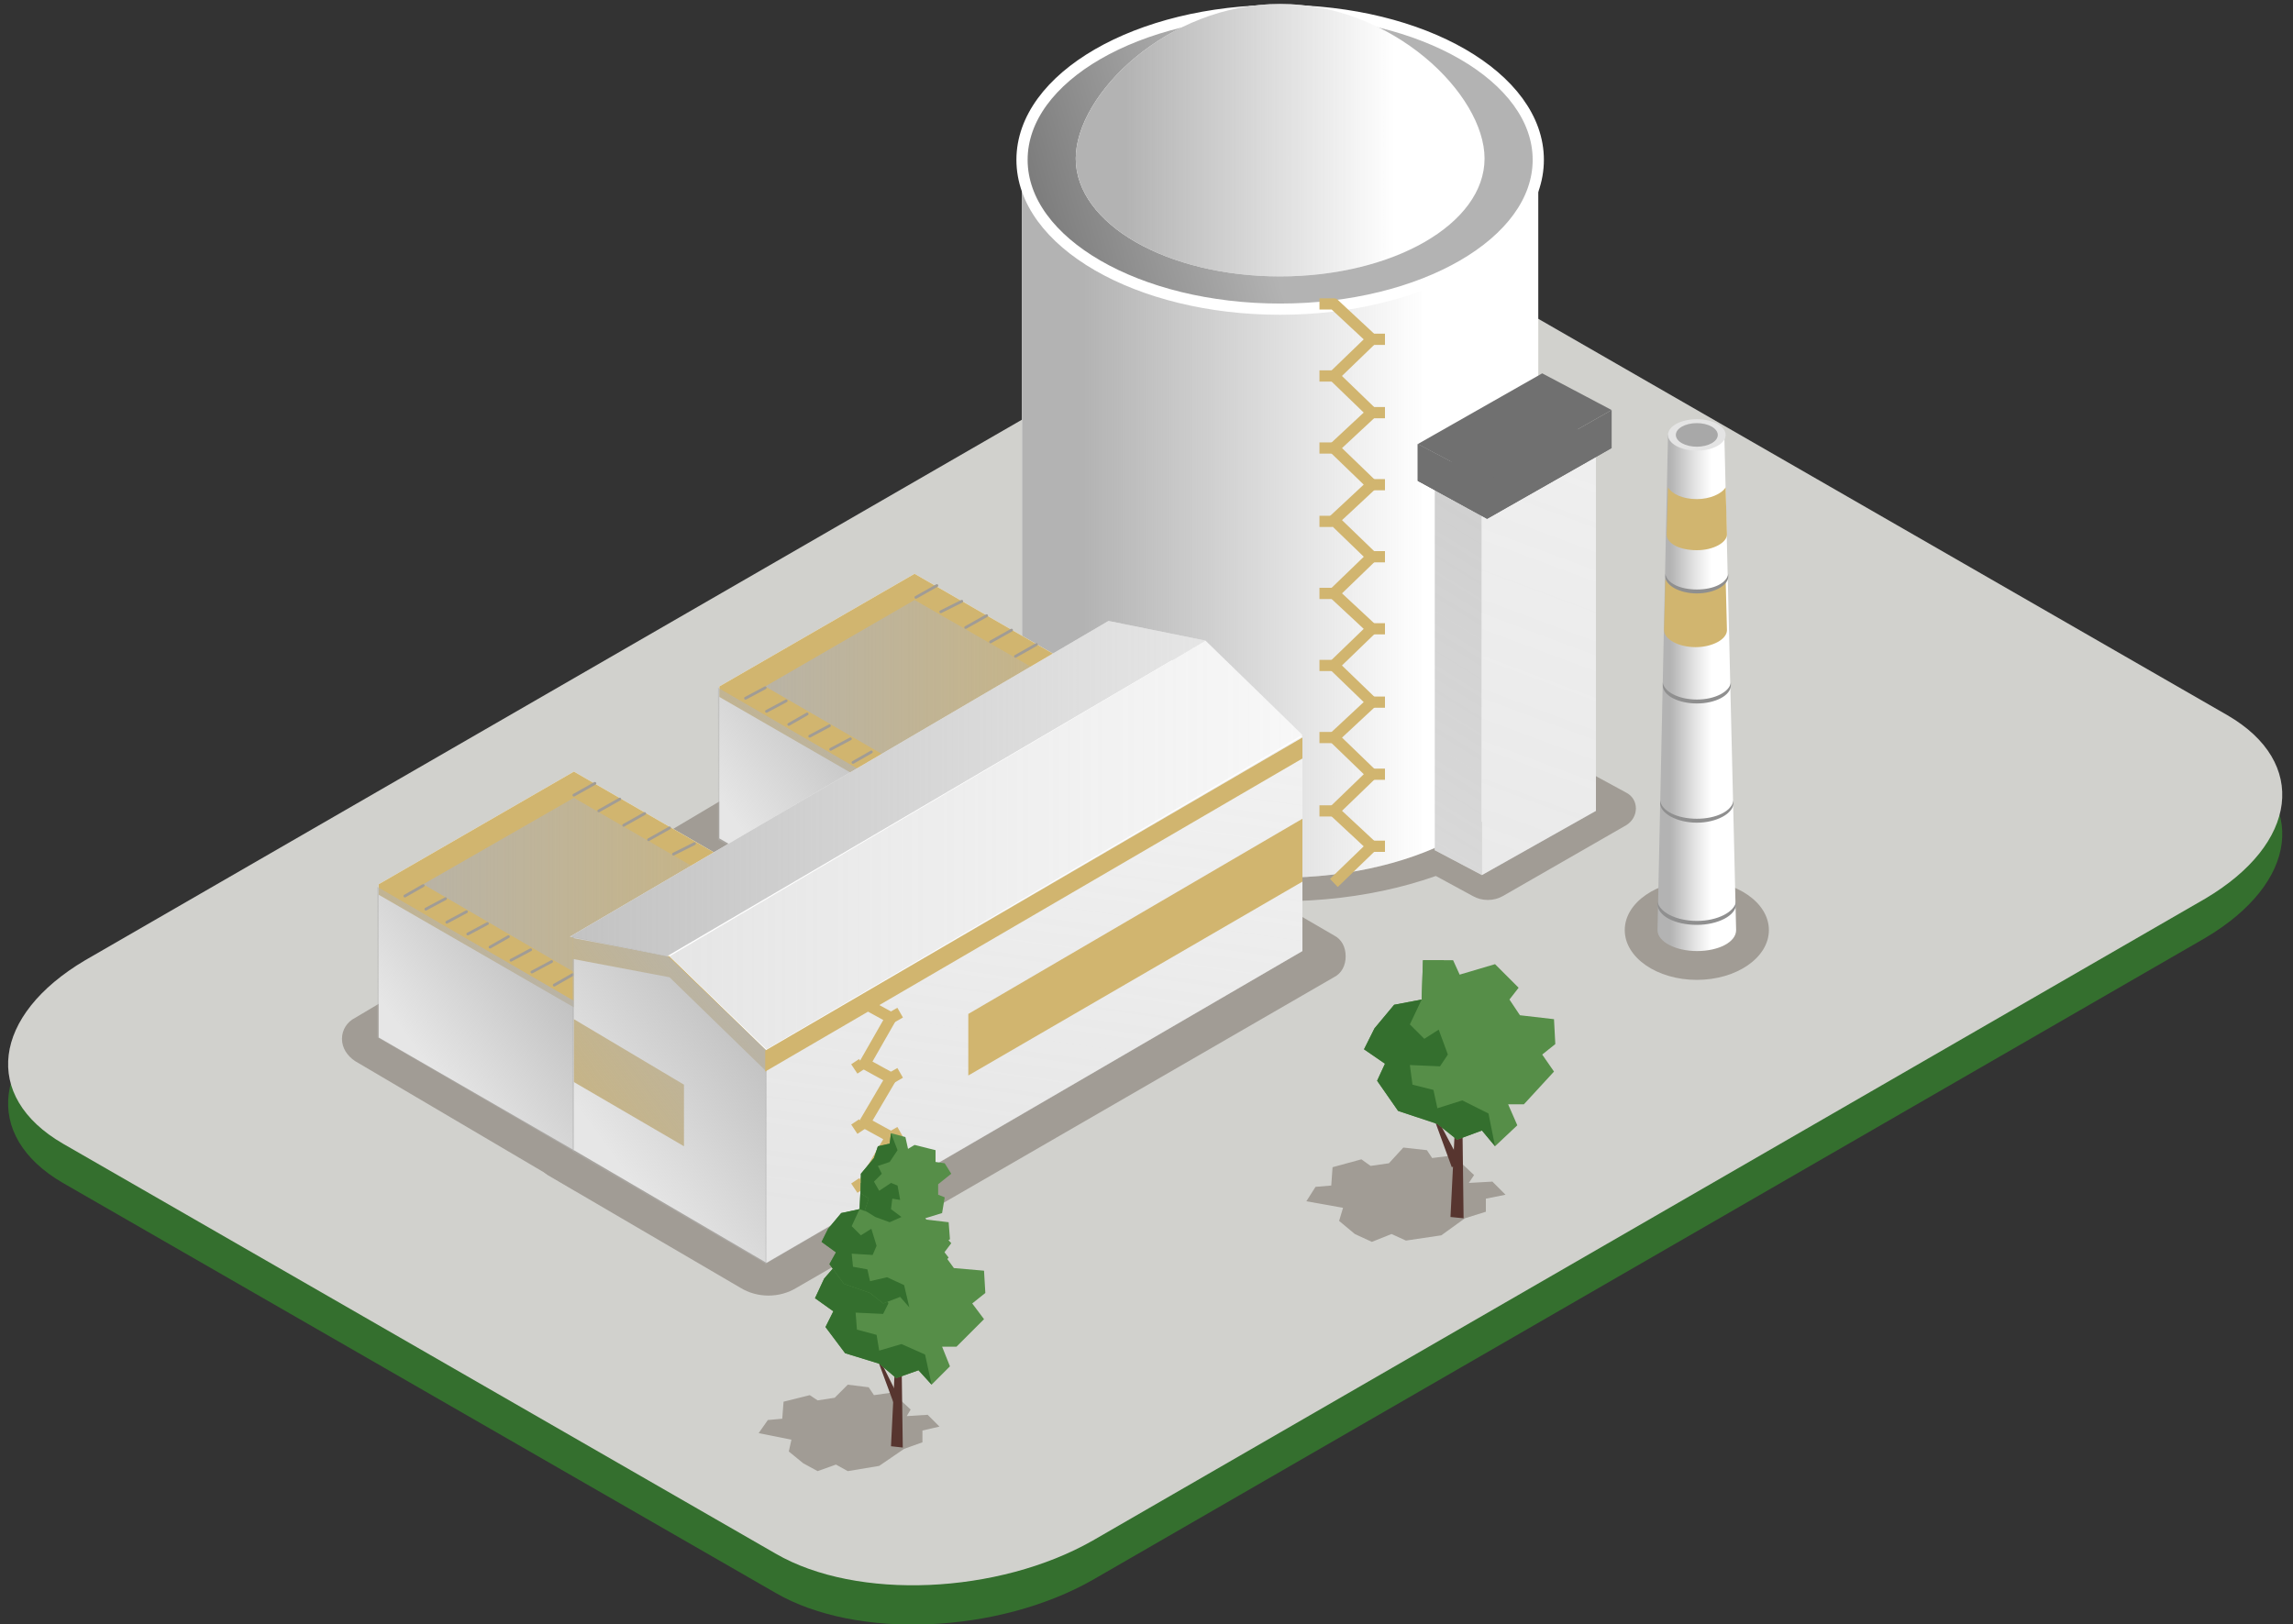 <?xml version="1.0" encoding="utf-8"?>
<!-- Generator: Adobe Illustrator 21.1.0, SVG Export Plug-In . SVG Version: 6.00 Build 0)  -->
<svg version="1.1" id="Слой_1" xmlns="http://www.w3.org/2000/svg" xmlns:xlink="http://www.w3.org/1999/xlink" x="0px" y="0px"
	 viewBox="0 0 175 124" style="enable-background:new 0 0 175 124;" xml:space="preserve">
<rect x="0" y="0" width="175" height="124" fill="#333333" stroke="none"/>
<style type="text/css">
	.st0{fill:#346F2E;}
	.st1{fill:#D1D1CD;}
	.st2{fill:#A19C95;}
	.st3{fill:#57352F;}
	.st4{fill:#568E48;}
	.st5{fill:#FFFFFF;}
	.st6{fill:url(#SVGID_1_);}
	.st7{fill:url(#SVGID_2_);stroke:#FFFFFF;stroke-width:0.856;stroke-miterlimit:10;}
	.st8{fill:none;stroke:#D1B56F;stroke-width:0.856;stroke-linejoin:round;stroke-miterlimit:10;}
	.st9{fill:url(#SVGID_3_);}
	.st10{fill:url(#SVGID_4_);}
	.st11{fill:url(#SVGID_5_);}
	.st12{fill:url(#SVGID_6_);}
	.st13{fill:#707070;}
	.st14{fill:#D1B56F;}
	.st15{fill:url(#SVGID_7_);}
	.st16{fill:url(#SVGID_8_);}
	.st17{fill:url(#SVGID_9_);}
	.st18{fill:none;stroke:#A19C95;stroke-width:0.214;stroke-linecap:round;stroke-miterlimit:10;}
	.st19{fill:#4F4F4F;}
	.st20{fill:url(#SVGID_10_);}
	.st21{fill:url(#SVGID_11_);}
	.st22{fill:url(#SVGID_12_);}
	.st23{fill:url(#SVGID_13_);}
	.st24{fill:url(#SVGID_14_);}
	.st25{fill:url(#SVGID_15_);}
	.st26{fill:url(#SVGID_16_);}
	.st27{fill:url(#SVGID_17_);}
	.st28{fill:#E4E4E4;}
	.st29{fill:#A8A8A8;}
	.st30{fill:#8F8F8F;}
</style>
<g>
	<g>
		<path class="st0" d="M115.6,26.3L170,57.6c6.2,3.6,5.4,9.8-1.7,14l-84.9,49c-7.2,4.1-18,4.6-24.2,1L4.8,90.3
			c-6.2-3.6-5.4-9.8,1.7-14l84.9-49C98.5,23.2,109.4,22.7,115.6,26.3z"/>
		<path class="st1" d="M115.6,23.3L170,54.6c6.2,3.6,5.4,9.8-1.7,14l-84.9,49c-7.2,4.1-18,4.6-24.2,1L4.8,87.3
			c-6.2-3.6-5.4-9.8,1.7-14l84.9-49C98.5,20.2,109.4,19.7,115.6,23.3z"/>
	</g>
	<g>
		<path class="st2" d="M111.8,93l1.6-0.5l0-1l1.5-0.3l-1-1l-1.8,0.1l0.4-0.6l-1.6-1.5l-1.6,0.2l-0.4-0.6l-1.8-0.2l-1.1,1.2l-1.4,0.2
			l-0.7-0.5l-2.2,0.6l-0.1,1.4l-1.2,0.1l-0.7,1.1l2.8,0.5l-0.3,1l1.2,1l1.3,0.6l1.5-0.6l1.1,0.5l2.7-0.4L111.8,93z"/>
		<g>
			<polygon class="st3" points="110.7,92.9 111.5,76.8 111.7,93 			"/>
			<polygon class="st3" points="110.8,89.1 108.9,83.9 111.5,88.8 			"/>
			<polygon class="st4" points="106.7,84.8 105.1,82.5 105.7,81.2 104.1,80.1 104.9,78.5 106.4,76.7 108.5,76.3 108.6,73.3 
				110.9,73.3 111.4,74.4 114.1,73.6 115.9,75.4 115.2,76.3 116,77.5 118.6,77.8 118.7,79.7 117.7,80.5 118.6,81.8 116.3,84.3 
				115.1,84.3 115.8,85.9 114.1,87.5 113.1,86.3 111.2,87 109.7,85.8 			"/>
			<g>
				<polygon class="st4" points="111,75.6 109.8,74.4 110.2,73.3 108.6,73.3 108.5,76.3 110.6,77 				"/>
				<polygon class="st0" points="111.6,84 109.7,84.6 109.4,83.2 107.8,82.8 107.6,81.3 109.9,81.4 110.5,80.5 109.8,78.6 
					108.7,79.3 107.6,78.2 108.5,76.3 106.4,76.7 104.9,78.5 104.1,80.1 105.7,81.2 105.1,82.5 106.7,84.8 109.7,85.8 111.2,87 
					113.1,86.3 114.1,87.5 113.6,85 				"/>
			</g>
		</g>
	</g>
	<g>
		<g>
			<ellipse class="st2" cx="97.7" cy="55.6" rx="22.8" ry="13.2"/>
			<g>
				<path class="st2" d="M112.5,54.2l-12.8,7.3l12.7,6.9c0.7,0.4,1.6,0.4,2.3,0l9.4-5.4c1-0.6,1-2,0-2.5L112.5,54.2z"/>
			</g>
			<path class="st5" d="M78,12.2v43.4c0,6.3,8.8,11.4,19.7,11.4c10.9,0,19.7-5.1,19.7-11.4V12.2H78z"/>
			<linearGradient id="SVGID_1_" gradientUnits="userSpaceOnUse" x1="78.05" y1="39.537" x2="117.418" y2="39.537">
				<stop  offset="0.117" style="stop-color:#B3B3B3"/>
				<stop  offset="0.166" style="stop-color:#B3B3B3;stop-opacity:0.926"/>
				<stop  offset="0.78" style="stop-color:#B3B3B3;stop-opacity:0"/>
			</linearGradient>
			<path class="st6" d="M78,12.2v43.4c0,6.3,8.8,11.4,19.7,11.4c10.9,0,19.7-5.1,19.7-11.4V12.2H78z"/>
			<ellipse class="st5" cx="97.7" cy="12.2" rx="19.7" ry="11.4"/>
			<linearGradient id="SVGID_2_" gradientUnits="userSpaceOnUse" x1="114.435" y1="7.322" x2="76.1" y2="18.41">
				<stop  offset="0.502" style="stop-color:#B3B3B3"/>
				<stop  offset="1" style="stop-color:#707070"/>
			</linearGradient>
			<ellipse class="st7" cx="97.7" cy="12.2" rx="19.7" ry="11.4"/>
			<g>
				<g>
					<line class="st8" x1="104.7" y1="25.9" x2="105.7" y2="25.9"/>
					<line class="st8" x1="104.7" y1="31.5" x2="105.7" y2="31.5"/>
					<line class="st8" x1="104.7" y1="37" x2="105.7" y2="37"/>
					<line class="st8" x1="104.7" y1="42.5" x2="105.7" y2="42.5"/>
					<line class="st8" x1="104.7" y1="48" x2="105.7" y2="48"/>
					<line class="st8" x1="104.7" y1="53.6" x2="105.7" y2="53.6"/>
					<line class="st8" x1="104.7" y1="59.1" x2="105.7" y2="59.1"/>
					<line class="st8" x1="104.7" y1="64.6" x2="105.7" y2="64.6"/>
				</g>
				<g>
					<line class="st8" x1="100.7" y1="28.7" x2="101.7" y2="28.7"/>
					<line class="st8" x1="100.7" y1="34.2" x2="101.7" y2="34.2"/>
					<line class="st8" x1="100.7" y1="39.8" x2="101.7" y2="39.8"/>
					<line class="st8" x1="100.7" y1="45.3" x2="101.7" y2="45.3"/>
					<line class="st8" x1="100.7" y1="50.8" x2="101.7" y2="50.8"/>
					<line class="st8" x1="100.7" y1="56.3" x2="101.7" y2="56.3"/>
					<line class="st8" x1="100.7" y1="61.9" x2="101.7" y2="61.9"/>
				</g>
				<polyline class="st8" points="100.7,23.2 101.7,23.2 101.8,23.2 104.7,25.9 101.8,28.7 104.7,31.5 101.8,34.2 104.7,37 
					101.8,39.7 104.7,42.5 101.8,45.3 104.7,48 101.8,50.8 104.7,53.6 101.8,56.3 104.7,59.1 101.8,61.9 104.7,64.6 101.8,67.4 				
					"/>
			</g>
			<path class="st5" d="M97.7,0.3c-8.6,0-15.6,6.9-15.6,11.8c0,5,7,9,15.6,9c8.6,0,15.6-4,15.6-9C113.3,7.2,106.3,0.3,97.7,0.3z"/>
			<linearGradient id="SVGID_3_" gradientUnits="userSpaceOnUse" x1="82.179" y1="10.727" x2="113.289" y2="10.727">
				<stop  offset="0.117" style="stop-color:#B3B3B3"/>
				<stop  offset="0.166" style="stop-color:#B3B3B3;stop-opacity:0.926"/>
				<stop  offset="0.78" style="stop-color:#B3B3B3;stop-opacity:0"/>
			</linearGradient>
			<path class="st9" d="M97.7,0.3c-8.6,0-15.6,6.9-15.6,11.8c0,5,7,9,15.6,9c8.6,0,15.6-4,15.6-9C113.3,7.2,106.3,0.3,97.7,0.3z"/>
			<g>
				<g>
					
						<linearGradient id="SVGID_4_" gradientUnits="userSpaceOnUse" x1="3774.341" y1="-1389.498" x2="3761.382" y2="-1374.763" gradientTransform="matrix(-0.866 0.5 1 0.577 4761.768 -1022.5)">
						<stop  offset="0" style="stop-color:#8B8B8B;stop-opacity:0.3"/>
						<stop  offset="0.409" style="stop-color:#818181;stop-opacity:0.423"/>
						<stop  offset="1" style="stop-color:#767676;stop-opacity:0.6"/>
					</linearGradient>
					<polygon class="st10" points="118.1,59.9 109.5,64.9 113.1,66.8 121.8,61.9 					"/>
				</g>
				<polygon class="st5" points="109.5,64.9 109.5,36.2 113.1,38.1 113.1,66.8 				"/>
				<linearGradient id="SVGID_5_" gradientUnits="userSpaceOnUse" x1="137.811" y1="8.512" x2="84.36" y2="95.053">
					<stop  offset="0" style="stop-color:#B3B3B3;stop-opacity:0.79"/>
					<stop  offset="1" style="stop-color:#B3B3B3;stop-opacity:0.335"/>
				</linearGradient>
				<polygon class="st11" points="109.5,64.9 109.5,36.2 113.1,38.1 113.1,66.8 				"/>
				<polygon class="st5" points="121.8,33.1 121.8,61.9 113.1,66.8 113.1,38.1 				"/>
				<linearGradient id="SVGID_6_" gradientUnits="userSpaceOnUse" x1="100.406" y1="95.663" x2="145.066" y2="-24.213">
					<stop  offset="0" style="stop-color:#B3B3B3;stop-opacity:0.335"/>
					<stop  offset="7.406294e-02" style="stop-color:#B3B3B3;stop-opacity:0.318"/>
					<stop  offset="1" style="stop-color:#B3B3B3;stop-opacity:0.1"/>
				</linearGradient>
				<polygon class="st12" points="121.8,33.1 121.8,61.9 113.1,66.8 113.1,38.1 				"/>
				<g>
					<g>
						<polygon class="st13" points="117.8,32.5 110.3,36.8 113.4,38.4 120.9,34.1 						"/>
					</g>
					<g>
						<polygon class="st13" points="117.7,31.3 108.2,36.7 113.5,39.6 123,34.2 						"/>
					</g>
					<polygon class="st13" points="113.5,39.6 113.5,36.7 108.2,33.9 108.2,36.7 					"/>
					<polygon class="st13" points="113.5,39.6 113.5,36.7 108.2,33.9 108.2,36.7 					"/>
					<polygon class="st13" points="113.5,36.7 123,31.3 123,34.2 113.5,39.6 					"/>
					<polygon class="st13" points="117.7,28.5 108.2,33.9 113.5,36.7 123,31.3 					"/>
				</g>
			</g>
		</g>
		<g>
			<g>
				<g>
					<path class="st2" d="M40.9,88c0-0.7,0.4-1.3,1-1.6l41.4-24.6c0.3-0.2,0.6-0.3,1-0.3c0.3,0,0.7,0.1,1,0.3l16.5,9.6
						c0.6,0.3,0.9,0.9,0.9,1.6c0,0.7-0.3,1.3-0.9,1.6L60.8,98.3c-1.3,0.8-3,0.8-4.3,0l-14.7-8.6C41.2,89.3,40.9,88.7,40.9,88z"/>
				</g>
				<g>
					<path class="st2" d="M26.1,79.3c0-0.7,0.4-1.3,1-1.6l41.4-24.6c0.3-0.2,0.6-0.3,1-0.3c0.3,0,0.7,0.1,1,0.3l16.5,9.6
						c0.6,0.3,0.9,0.9,0.9,1.6c0,0.7-0.3,1.3-0.9,1.6l-43.1,25L27.1,81C26.5,80.6,26.1,80,26.1,79.3z"/>
				</g>
			</g>
			<g>
				<g>
					<g>
						<g>
							<polygon class="st5" points="28.9,67.5 43.8,58.9 58.7,67.5 58.7,79.2 43.8,87.8 28.9,79.2 							"/>
							<polygon class="st14" points="28.9,67.5 43.8,58.9 58.7,67.5 58.7,68.3 43.8,76.9 28.9,68.3 							"/>
							<linearGradient id="SVGID_7_" gradientUnits="userSpaceOnUse" x1="32.307" y1="67.529" x2="55.247" y2="67.529">
								<stop  offset="0" style="stop-color:#B3B3B3;stop-opacity:0.79"/>
								<stop  offset="1" style="stop-color:#B3B3B3;stop-opacity:0.335"/>
							</linearGradient>
							<polygon class="st15" points="55.2,67.5 43.8,60.9 32.3,67.5 43.8,74.2 							"/>
						</g>
						
							<linearGradient id="SVGID_8_" gradientUnits="userSpaceOnUse" x1="3599.492" y1="86.52" x2="3595.302" y2="56.929" gradientTransform="matrix(-1 0 0 1 3649.427 0)">
							<stop  offset="0" style="stop-color:#B3B3B3;stop-opacity:0.335"/>
							<stop  offset="7.406294e-02" style="stop-color:#B3B3B3;stop-opacity:0.318"/>
							<stop  offset="1" style="stop-color:#B3B3B3;stop-opacity:0.1"/>
						</linearGradient>
						<path class="st16" d="M43.7,87.8V76.4l15-8.8v11.6"/>
						
							<linearGradient id="SVGID_9_" gradientUnits="userSpaceOnUse" x1="-2979.586" y1="74.049" x2="-2988.673" y2="80.677" gradientTransform="matrix(1 0 0 1 3020.955 0)">
							<stop  offset="0" style="stop-color:#B3B3B3;stop-opacity:0.79"/>
							<stop  offset="1" style="stop-color:#B3B3B3;stop-opacity:0.335"/>
						</linearGradient>
						<path class="st17" d="M28.8,79.2V67.7l15,8.7v11.5"/>
					</g>
				</g>
				<g>
					<line class="st18" x1="32.3" y1="67.6" x2="30.9" y2="68.4"/>
					<line class="st18" x1="34" y1="68.6" x2="32.5" y2="69.4"/>
					<line class="st18" x1="35.6" y1="69.6" x2="34.1" y2="70.4"/>
					<line class="st18" x1="37.2" y1="70.5" x2="35.7" y2="71.3"/>
					<line class="st18" x1="38.8" y1="71.5" x2="37.4" y2="72.3"/>
					<line class="st18" x1="40.5" y1="72.5" x2="39" y2="73.3"/>
					<line class="st18" x1="42.1" y1="73.4" x2="40.6" y2="74.2"/>
					<line class="st18" x1="43.7" y1="74.4" x2="42.3" y2="75.2"/>
				</g>
				<g>
					<line class="st18" x1="45.4" y1="59.8" x2="43.8" y2="60.7"/>
					<line class="st18" x1="47.3" y1="61" x2="45.7" y2="61.9"/>
					<line class="st18" x1="49.2" y1="62.1" x2="47.6" y2="63"/>
					<line class="st18" x1="51.1" y1="63.2" x2="49.5" y2="64.1"/>
					<line class="st18" x1="53" y1="64.4" x2="51.4" y2="65.2"/>
					<line class="st18" x1="54.9" y1="65.5" x2="53.3" y2="66.4"/>
					<line class="st18" x1="56.8" y1="66.6" x2="55.2" y2="67.5"/>
				</g>
				<g>
					<polygon class="st19" points="49,84.9 47.9,85.5 47.9,81.7 49,81.1 					"/>
					<polygon class="st19" points="52.1,83 50.9,83.6 50.9,79.8 52.1,79.2 					"/>
					<polygon class="st19" points="55.1,81.1 54,81.7 54,77.9 55.1,77.3 					"/>
				</g>
			</g>
			<g>
				<g>
					<g>
						<g>
							<polygon class="st5" points="54.9,52.4 69.8,43.8 84.7,52.4 84.7,64 69.8,72.6 54.9,64 							"/>
							<polygon class="st14" points="54.9,52.4 69.8,43.8 84.7,52.4 84.7,53.2 69.8,61.8 54.9,53.2 							"/>
							<linearGradient id="SVGID_10_" gradientUnits="userSpaceOnUse" x1="58.362" y1="52.414" x2="81.302" y2="52.414">
								<stop  offset="0" style="stop-color:#B3B3B3;stop-opacity:0.79"/>
								<stop  offset="1" style="stop-color:#B3B3B3;stop-opacity:0.335"/>
							</linearGradient>
							<polygon class="st20" points="81.3,52.4 69.8,45.8 58.4,52.4 69.8,59 							"/>
						</g>
						
							<linearGradient id="SVGID_11_" gradientUnits="userSpaceOnUse" x1="3573.438" y1="71.405" x2="3569.248" y2="41.814" gradientTransform="matrix(-1 0 0 1 3649.427 0)">
							<stop  offset="0" style="stop-color:#B3B3B3;stop-opacity:0.335"/>
							<stop  offset="7.406294e-02" style="stop-color:#B3B3B3;stop-opacity:0.318"/>
							<stop  offset="1" style="stop-color:#B3B3B3;stop-opacity:0.1"/>
						</linearGradient>
						<path class="st21" d="M69.7,72.7V61.3l15-8.8v11.6"/>
						
							<linearGradient id="SVGID_12_" gradientUnits="userSpaceOnUse" x1="-2953.531" y1="58.934" x2="-2962.618" y2="65.562" gradientTransform="matrix(1 0 0 1 3020.955 0)">
							<stop  offset="0" style="stop-color:#B3B3B3;stop-opacity:0.79"/>
							<stop  offset="1" style="stop-color:#B3B3B3;stop-opacity:0.335"/>
						</linearGradient>
						<path class="st22" d="M54.8,64.1V52.5l15,8.7v11.5"/>
					</g>
				</g>
				<g>
					<line class="st18" x1="58.4" y1="52.5" x2="56.9" y2="53.3"/>
					<line class="st18" x1="60" y1="53.5" x2="58.5" y2="54.3"/>
					<line class="st18" x1="61.6" y1="54.5" x2="60.2" y2="55.3"/>
					<line class="st18" x1="63.3" y1="55.4" x2="61.8" y2="56.2"/>
					<line class="st18" x1="64.9" y1="56.4" x2="63.4" y2="57.2"/>
					<line class="st18" x1="66.5" y1="57.4" x2="65.1" y2="58.2"/>
					<line class="st18" x1="68.2" y1="58.3" x2="66.7" y2="59.1"/>
					<line class="st18" x1="69.8" y1="59.3" x2="68.3" y2="60.1"/>
				</g>
				<g>
					<line class="st18" x1="71.5" y1="44.7" x2="69.9" y2="45.6"/>
					<line class="st18" x1="73.4" y1="45.9" x2="71.8" y2="46.7"/>
					<line class="st18" x1="75.3" y1="47" x2="73.7" y2="47.9"/>
					<line class="st18" x1="77.2" y1="48.1" x2="75.6" y2="49"/>
					<line class="st18" x1="79.1" y1="49.2" x2="77.5" y2="50.1"/>
					<line class="st18" x1="81" y1="50.4" x2="79.4" y2="51.3"/>
					<line class="st18" x1="82.9" y1="51.5" x2="81.3" y2="52.4"/>
				</g>
				<g>
					<polygon class="st19" points="75.1,69.7 73.9,70.4 73.9,66.6 75.1,66 					"/>
					<polygon class="st19" points="78.1,67.9 77,68.5 77,64.7 78.1,64.1 					"/>
					<polygon class="st19" points="81.2,66 80,66.6 80,62.8 81.2,62.2 					"/>
				</g>
			</g>
			<g>
				<g>
					<g>
						<g>
							<polygon class="st5" points="43.8,71.4 84.7,47.6 99.4,56.2 99.4,72.6 58.5,96.4 43.8,87.8 							"/>
							<g>
								<polygon class="st14" points="52.2,82.8 43.8,77.8 43.8,82.6 52.2,87.5 								"/>
							</g>
							<g>
								<g>
									<polygon class="st14" points="43.7,71.6 43.7,73.2 51.1,74.6 51.1,73 									"/>
									<polygon class="st14" points="58.5,80.2 51.1,73 51.1,74.6 58.5,81.8 									"/>
								</g>
								<g>
									<polygon class="st5" points="84.6,47.4 43.5,71.5 50.9,73 92,48.9 									"/>
									<linearGradient id="SVGID_13_" gradientUnits="userSpaceOnUse" x1="43.537" y1="60.202" x2="91.981" y2="60.202">
										<stop  offset="0" style="stop-color:#B3B3B3;stop-opacity:0.79"/>
										<stop  offset="1" style="stop-color:#B3B3B3;stop-opacity:0.335"/>
									</linearGradient>
									<polygon class="st23" points="84.6,47.4 43.5,71.5 50.9,73 92,48.9 									"/>
									<polygon class="st5" points="99.4,56.1 92,48.9 51.1,73 58.5,80.1 									"/>
									<linearGradient id="SVGID_14_" gradientUnits="userSpaceOnUse" x1="51.067" y1="64.514" x2="99.384" y2="64.514">
										<stop  offset="0" style="stop-color:#B3B3B3;stop-opacity:0.335"/>
										<stop  offset="7.406294e-02" style="stop-color:#B3B3B3;stop-opacity:0.318"/>
										<stop  offset="1" style="stop-color:#B3B3B3;stop-opacity:0.1"/>
									</linearGradient>
									<polygon class="st24" points="99.4,56.1 92,48.9 51.1,73 58.5,80.1 									"/>
								</g>
							</g>
						</g>
						
							<linearGradient id="SVGID_15_" gradientUnits="userSpaceOnUse" x1="3573.094" y1="94.465" x2="3564.467" y2="33.536" gradientTransform="matrix(-1 0 0 1 3649.427 0)">
							<stop  offset="0" style="stop-color:#B3B3B3;stop-opacity:0.335"/>
							<stop  offset="7.406294e-02" style="stop-color:#B3B3B3;stop-opacity:0.318"/>
							<stop  offset="1" style="stop-color:#B3B3B3;stop-opacity:0.1"/>
						</linearGradient>
						<path class="st25" d="M58.4,96.5V80.2l41-24v16.4"/>
						
							<linearGradient id="SVGID_16_" gradientUnits="userSpaceOnUse" x1="-2963.753" y1="79.578" x2="-2974.611" y2="87.498" gradientTransform="matrix(1 0 0 1 3020.955 0)">
							<stop  offset="0" style="stop-color:#B3B3B3;stop-opacity:0.79"/>
							<stop  offset="1" style="stop-color:#B3B3B3;stop-opacity:0.335"/>
						</linearGradient>
						<path class="st26" d="M43.7,87.9V71.5l7.3,1.5l7.5,7.2v16.3"/>
					</g>
				</g>
				<g>
				</g>
			</g>
			<g>
				<polygon class="st14" points="58.4,80.2 58.4,81.8 99.4,57.9 99.4,56.3 				"/>
			</g>
			<g>
				<polygon class="st14" points="73.9,77.4 73.9,82.1 99.4,67.3 99.4,62.5 				"/>
			</g>
			<g>
				<g>
					<line class="st8" x1="68" y1="77.7" x2="68.7" y2="77.3"/>
					<line class="st8" x1="68" y1="82.3" x2="68.7" y2="81.9"/>
					<line class="st8" x1="68" y1="86.8" x2="68.7" y2="86.4"/>
					<line class="st8" x1="68" y1="91.3" x2="68.7" y2="90.9"/>
				</g>
				<g>
					<line class="st8" x1="65.2" y1="81.6" x2="65.8" y2="81.2"/>
					<line class="st8" x1="65.2" y1="86.2" x2="65.8" y2="85.8"/>
					<line class="st8" x1="65.2" y1="90.7" x2="65.8" y2="90.3"/>
				</g>
				<polyline class="st8" points="65.2,77.1 65.8,76.7 66,76.6 68,77.7 66,81.2 68,82.3 66,85.7 68,86.8 66,90.2 68,91.3 				"/>
			</g>
		</g>
		<g>
			<ellipse class="st2" cx="129.5" cy="71" rx="5.5" ry="3.8"/>
			<g>
				<g>
					
						<linearGradient id="SVGID_17_" gradientUnits="userSpaceOnUse" x1="83.256" y1="52.913" x2="87.285" y2="52.913" gradientTransform="matrix(1 0 0 1 44.215 0)">
						<stop  offset="0" style="stop-color:#B3B3B3"/>
						<stop  offset="0.49" style="stop-color:#E6E6E6"/>
						<stop  offset="0.78" style="stop-color:#FFFFFF"/>
					</linearGradient>
					<path class="st27" d="M131.6,33.2h-4.3L126.5,71c0,0.9,1.4,1.6,3,1.6c1.7,0,3-0.7,3-1.6L131.6,33.2z"/>
					<path class="st14" d="M129.5,45.2c-1.1,0-2.1-0.4-2.4-1l-0.1,3.9c0,0.7,1.1,1.3,2.4,1.3c1.3,0,2.4-0.6,2.4-1.3l-0.1-3.9
						C131.5,44.8,130.6,45.2,129.5,45.2z"/>
					<path class="st14" d="M129.5,38.1c-1.1,0-1.9-0.4-2.2-0.9l-0.1,3.6c0,0.7,1,1.2,2.3,1.2c1.3,0,2.3-0.6,2.3-1.2l-0.1-3.6
						C131.4,37.7,130.5,38.1,129.5,38.1z"/>
					<ellipse class="st28" cx="129.5" cy="33.2" rx="2.2" ry="1.2"/>
					<ellipse class="st29" cx="129.5" cy="33.2" rx="1.6" ry="0.9"/>
				</g>
				<g>
					<g>
						<path class="st30" d="M126.5,69c0,0.9,1.3,1.6,3,1.6c1.6,0,3-0.7,3-1.6l0-0.2c-0.1,0.8-1.4,1.5-3,1.5c-1.6,0-2.9-0.7-3-1.5
							L126.5,69z"/>
					</g>
				</g>
				<g>
					<g>
						<path class="st30" d="M126.7,61.3c0,0.8,1.3,1.5,2.8,1.5c1.5,0,2.8-0.7,2.8-1.5l0-0.2c-0.1,0.8-1.3,1.4-2.8,1.4
							c-1.5,0-2.7-0.6-2.8-1.4L126.7,61.3z"/>
					</g>
				</g>
				<g>
					<g>
						<path class="st30" d="M126.9,52.3c0,0.8,1.2,1.4,2.6,1.4c1.4,0,2.6-0.6,2.6-1.4l0-0.2c-0.1,0.7-1.2,1.3-2.6,1.3
							c-1.4,0-2.5-0.6-2.6-1.3L126.9,52.3z"/>
					</g>
				</g>
				<g>
					<g>
						<path class="st30" d="M127.1,44c0,0.7,1.1,1.3,2.4,1.3c1.3,0,2.4-0.6,2.4-1.3l0-0.2c-0.1,0.7-1.1,1.2-2.4,1.2
							c-1.3,0-2.3-0.5-2.4-1.2L127.1,44z"/>
					</g>
				</g>
			</g>
		</g>
	</g>
	<g>
		<g>
			<path class="st2" d="M69,110.6l1.4-0.5l0-0.9l1.3-0.3l-0.9-0.9l-1.6,0.1l0.3-0.5l-1.4-1.3l-1.4,0.2l-0.4-0.6l-1.6-0.2l-1,1
				l-1.3,0.2l-0.6-0.4l-2,0.5l-0.1,1.3l-1.1,0.1l-0.7,1l2.5,0.5l-0.2,0.9l1.1,0.9l1.1,0.6l1.4-0.5l0.9,0.5l2.4-0.4L69,110.6z"/>
			<g>
				<polygon class="st3" points="68,110.4 68.7,96.2 68.9,110.5 				"/>
				<polygon class="st3" points="68.2,107.1 66.5,102.5 68.7,106.9 				"/>
				<polygon class="st4" points="64.5,103.3 63,101.3 63.6,100.1 62.2,99.1 62.9,97.6 64.2,96.1 66,95.7 66.2,93.1 68.2,93.1 
					68.7,94 71.1,93.3 72.6,94.9 72,95.7 72.8,96.8 75.1,97 75.2,98.7 74.2,99.5 75.1,100.7 73,102.8 71.9,102.8 72.5,104.3 
					71.1,105.7 70.1,104.6 68.4,105.2 67.1,104.1 				"/>
				<g>
					<polygon class="st4" points="68.3,95.1 67.2,94 67.6,93.1 66.2,93.1 66,95.7 68,96.3 					"/>
					<polygon class="st0" points="68.8,102.6 67.1,103.1 66.9,101.9 65.4,101.5 65.3,100.2 67.4,100.3 67.8,99.5 67.2,97.8 
						66.3,98.4 65.3,97.4 66,95.7 64.2,96.1 62.9,97.6 62.2,99.1 63.6,100.1 63,101.3 64.5,103.3 67.1,104.1 68.4,105.2 70.1,104.6 
						71.1,105.7 70.6,103.4 					"/>
				</g>
			</g>
		</g>
		<g>
			<g>
				<polygon class="st4" points="64.4,98 63.3,96.5 63.8,95.6 62.7,94.8 63.2,93.8 64.2,92.6 65.6,92.3 65.7,90.3 67.2,90.3 
					67.6,91 69.4,90.5 70.6,91.7 70.1,92.3 70.7,93.1 72.4,93.3 72.5,94.6 71.7,95.1 72.4,96 70.8,97.7 70,97.7 70.5,98.7 
					69.4,99.8 68.7,99 67.4,99.5 66.4,98.7 				"/>
				<g>
					<polyline class="st0" points="65.6,92.3 67,92.8 67.3,91.8 66.5,91 66.8,90.3 65.7,90.3 					"/>
					<polygon class="st0" points="67.7,97.5 66.4,97.8 66.2,96.9 65.1,96.7 65,95.7 66.6,95.8 66.9,95.1 66.5,93.8 65.7,94.3 
						65,93.6 65.6,92.3 64.2,92.6 63.2,93.8 62.7,94.8 63.8,95.6 63.3,96.5 64.4,98 66.4,98.7 67.4,99.5 68.7,99 69.4,99.8 69,98.1 
											"/>
				</g>
			</g>
		</g>
		<g>
			<g>
				<polygon class="st4" points="65.7,89.6 65.7,91.1 66.3,91.5 66,92.4 66.8,92.9 67.9,93.3 68.8,92.9 69.7,94.2 70.6,93.6 
					70.6,93 71.9,92.6 72.1,91.4 71.6,91.2 71.6,90.4 72.6,89.6 72.1,88.8 71.4,88.7 71.4,87.8 69.8,87.4 69.3,87.7 69.1,86.8 
					68,86.5 67.9,87.3 67,87.5 66.7,88.4 				"/>
				<g>
					<polygon class="st0" points="67.9,88.7 67,89 67.3,89.6 66.7,90.2 67.1,90.9 68,90.3 68.5,90.5 68.7,91.6 68.1,91.5 68,92.3 
						68.8,92.9 67.9,93.3 66.8,92.9 66,92.4 66.3,91.5 65.7,91.1 65.7,89.6 66.7,88.4 67,87.5 67.9,87.3 68,86.5 68.5,87.8 					"/>
				</g>
			</g>
		</g>
	</g>
</g>
</svg>
